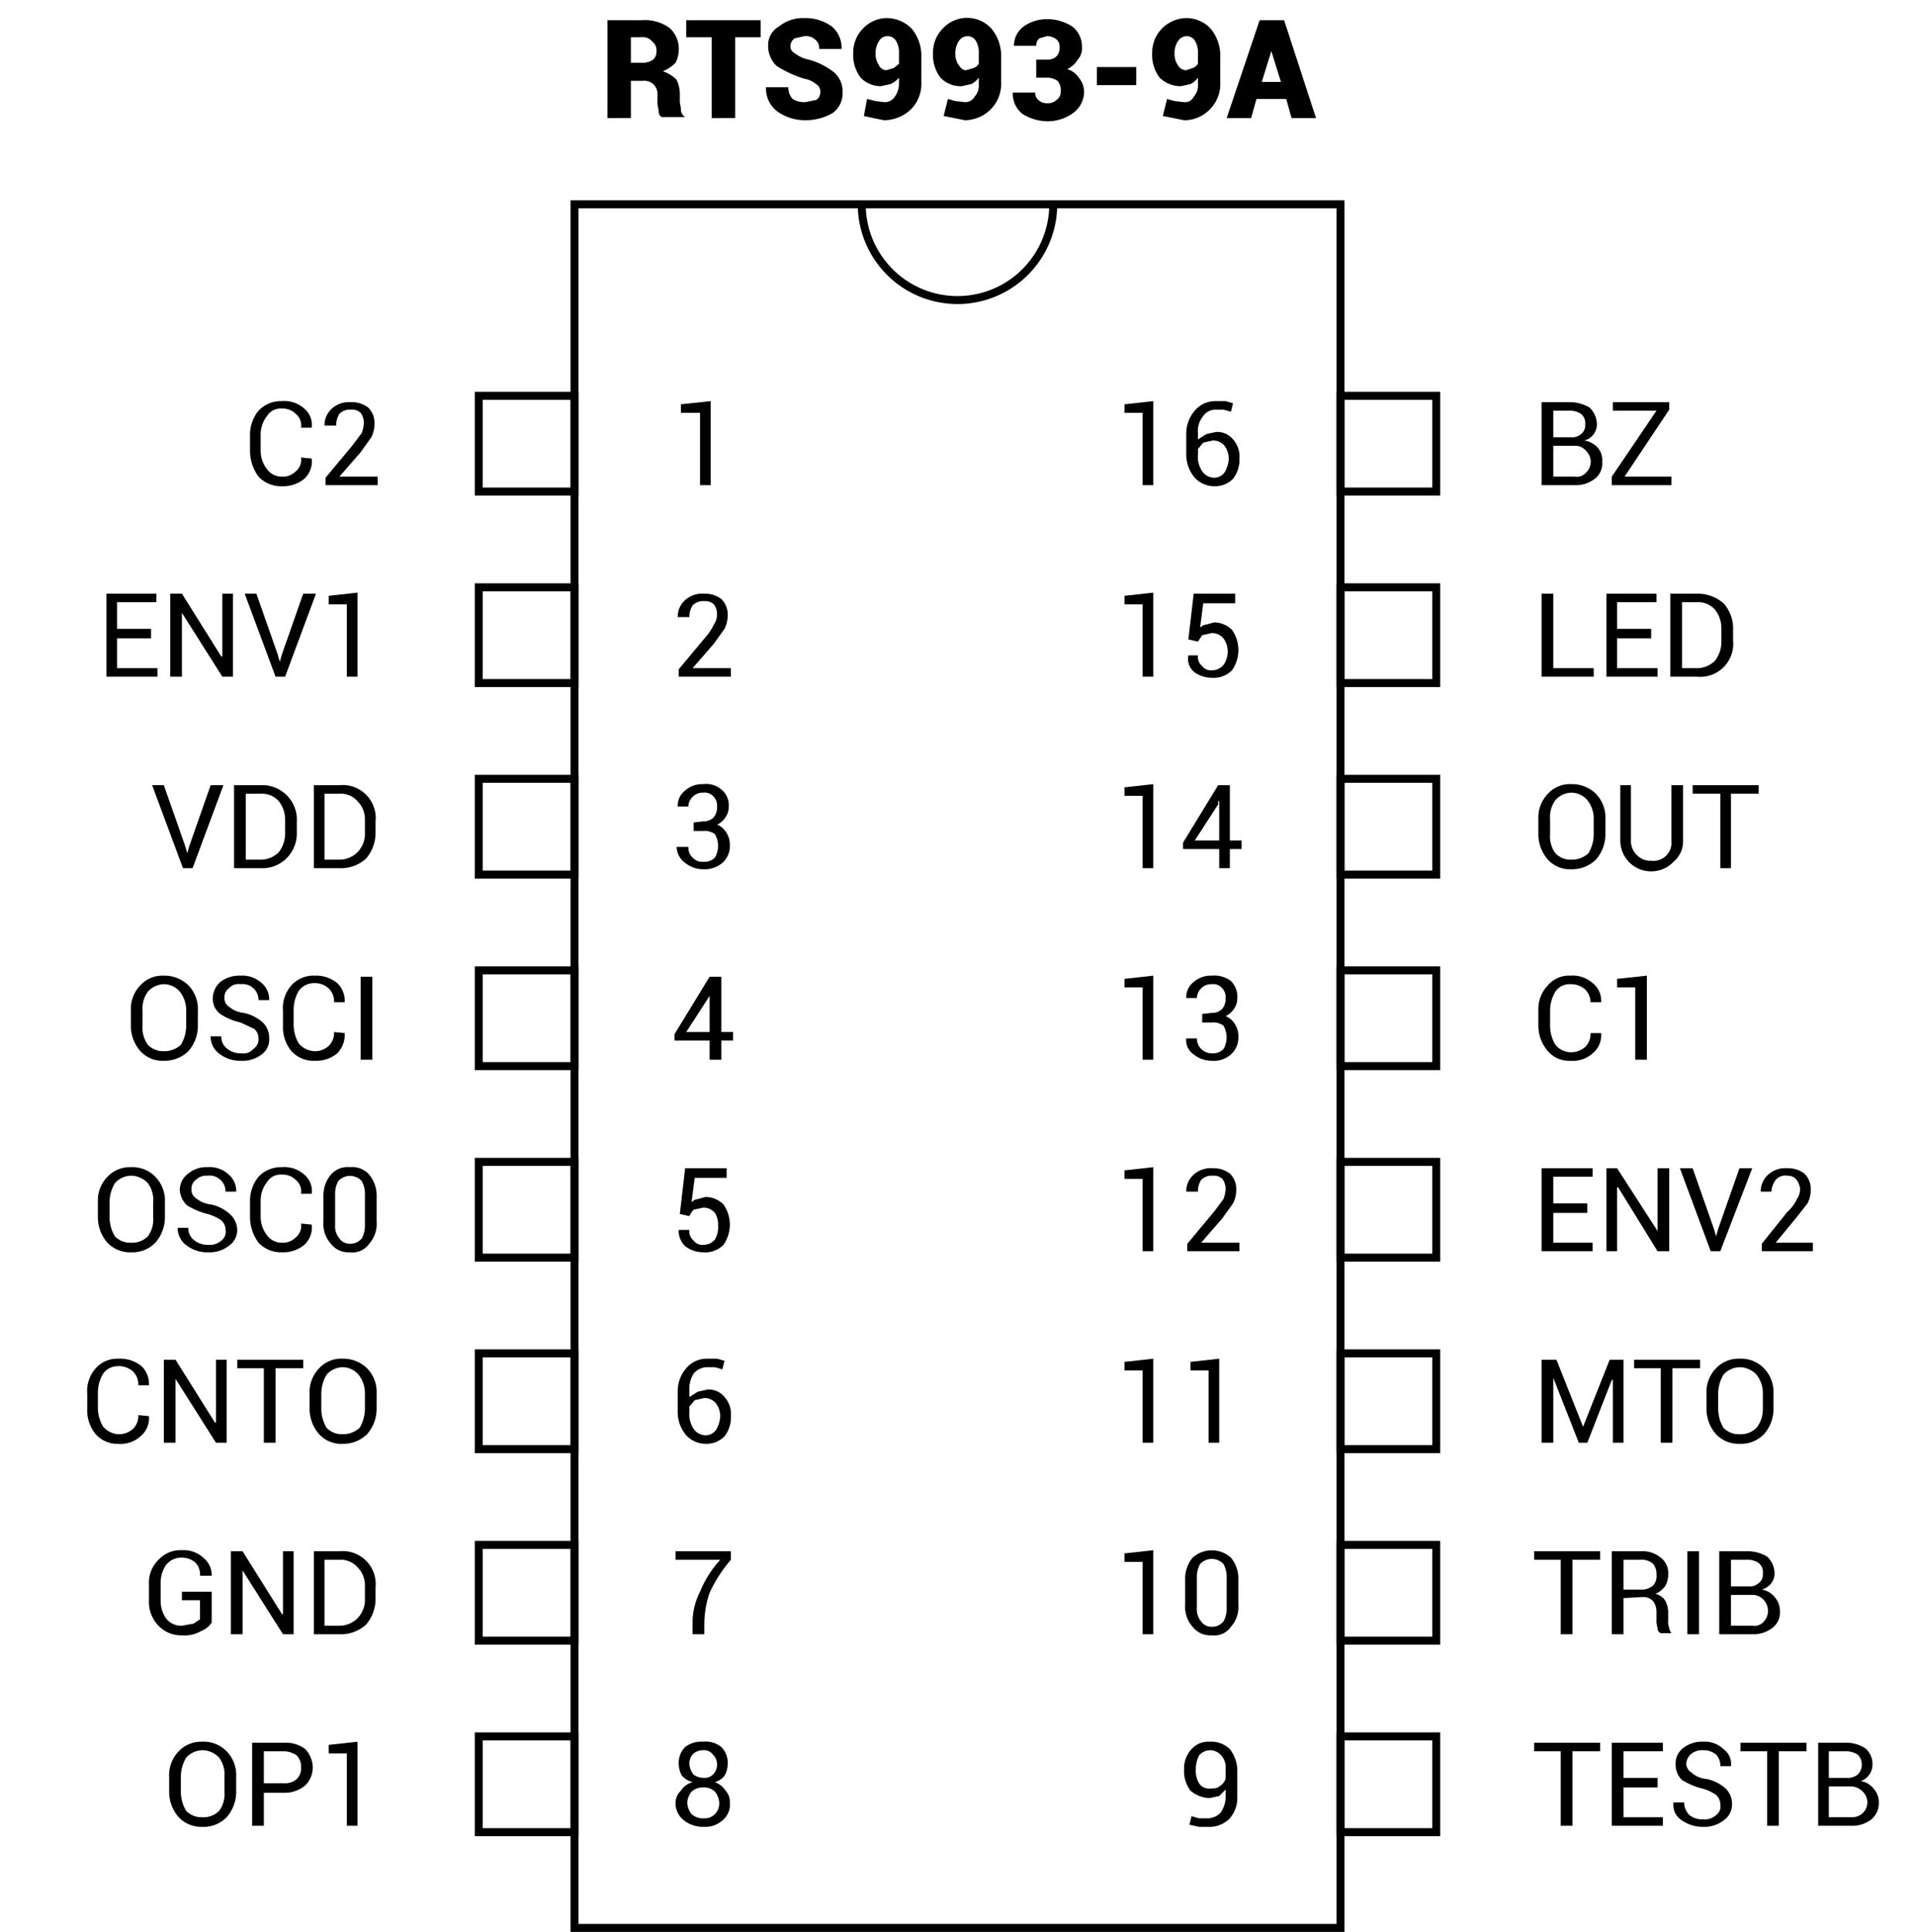 <svg xmlns="http://www.w3.org/2000/svg" viewBox="0 0 180 181.6"><rect x="0" y="0" width="180" height="181.6" fill="#808080" stroke="none"/><defs><style>.cls-1{fill:#fff;}.cls-2{fill:none;stroke:#000;stroke-miterlimit:10;stroke-width:0.75px;}</style></defs><title>pinoutAsset 1</title><g id="Layer_2" data-name="Layer 2"><g id="Layer_1-2" data-name="Layer 1"><rect class="cls-1" width="180" height="181.59"/></g><g id="Layer_2-2" data-name="Layer 2"><polygon class="cls-2" points="54 19.2 126 19.2 126 59.7 126 181.2 54 181.2 54 19.2"/><rect class="cls-2" x="126" y="37.2" width="9" height="9"/><rect class="cls-2" x="126" y="55.2" width="9" height="9"/><rect class="cls-2" x="126" y="73.2" width="9" height="9"/><rect class="cls-2" x="126" y="91.2" width="9" height="9"/><rect class="cls-2" x="126" y="109.2" width="9" height="9"/><rect class="cls-2" x="126" y="127.2" width="9" height="9"/><rect class="cls-2" x="126" y="145.2" width="9" height="9"/><rect class="cls-2" x="126" y="163.2" width="9" height="9"/><rect class="cls-2" x="45" y="37.2" width="9" height="9"/><rect class="cls-2" x="45" y="55.2" width="9" height="9"/><rect class="cls-2" x="45" y="73.2" width="9" height="9"/><rect class="cls-2" x="45" y="91.2" width="9" height="9"/><rect class="cls-2" x="45" y="109.2" width="9" height="9"/><rect class="cls-2" x="45" y="127.2" width="9" height="9"/><rect class="cls-2" x="45" y="145.2" width="9" height="9"/><rect class="cls-2" x="45" y="163.2" width="9" height="9"/><path class="cls-2" d="M81,19.2a9,9,0,1,0,18,0"/><path d="M66.8,45.6h-1V38.8H64V38l2.8-.3Z"/><path d="M68.7,63.6H63.8v-.7l2.5-3a4.9,4.9,0,0,0,.8-1.2,1.7,1.7,0,0,0,.3-1,1.6,1.6,0,0,0-.3-.9,1.2,1.2,0,0,0-.9-.3,1.4,1.4,0,0,0-1.1.4,2,2,0,0,0-.3,1.1H63.7a2.1,2.1,0,0,1,.7-1.6,2.4,2.4,0,0,1,1.8-.6,2.5,2.5,0,0,1,1.6.5,2,2,0,0,1,.6,1.5,2.8,2.8,0,0,1-.3,1.3l-1,1.4-2,2.3h3.6Z"/><path d="M66.1,77.2a1.3,1.3,0,0,0,1-.4,1.5,1.5,0,0,0,.3-1,1.2,1.2,0,0,0-.3-.9,1.1,1.1,0,0,0-1-.4,1.3,1.3,0,0,0-1,.4,1.3,1.3,0,0,0-.4.9h-1a1.8,1.8,0,0,1,.7-1.5,2.4,2.4,0,0,1,1.7-.6,2.2,2.2,0,0,1,1.7.5,1.9,1.9,0,0,1,.7,1.6,1.7,1.7,0,0,1-.3,1,1.8,1.8,0,0,1-.8.7,1.8,1.8,0,0,1,.9.8,2,2,0,0,1,.3,1.1,2.1,2.1,0,0,1-.7,1.7,2.6,2.6,0,0,1-1.8.6,2.7,2.7,0,0,1-1.7-.6,1.9,1.9,0,0,1-.8-1.5h1.1a1.3,1.3,0,0,0,.4,1,1.2,1.2,0,0,0,1,.4,1.4,1.4,0,0,0,1.1-.4,2.2,2.2,0,0,0,0-2.2,1.6,1.6,0,0,0-1.1-.3h-.9v-.8Z"/><path d="M67.8,97h1.1v.8H67.8v1.8H66.7V97.8H63.4v-.6l3.3-5.4h1.1Zm-3.3,0h2.2V93.3h0v.3Z"/><path d="M63.9,114.1l.5-4.3h3.9v.9h-3L65,113a.9.9,0,0,1,.6-.3l.7-.2a2.4,2.4,0,0,1,1.7.7,3.3,3.3,0,0,1,0,3.8,2.4,2.4,0,0,1-1.9.7,2.8,2.8,0,0,1-1.6-.5,1.9,1.9,0,0,1-.7-1.6h1a1.1,1.1,0,0,0,.4,1,1,1,0,0,0,.9.4,1.4,1.4,0,0,0,1.1-.5,2.3,2.3,0,0,0,.3-1.3,2.1,2.1,0,0,0-.3-1.2,1.4,1.4,0,0,0-1.1-.5l-.9.2a2.1,2.1,0,0,0-.4.6Z"/><path d="M66.4,127.7h1l.7.2-.2.8-.7-.2h-.8a1.7,1.7,0,0,0-1.2.6,2.7,2.7,0,0,0-.4,1.6v.6l.8-.5.9-.2a1.9,1.9,0,0,1,1.6.7,2.4,2.4,0,0,1,.6,1.8,2.9,2.9,0,0,1-.6,1.9,2.4,2.4,0,0,1-1.8.7,2.5,2.5,0,0,1-1.8-.8,3.4,3.4,0,0,1-.8-2.3v-1.8a3.3,3.3,0,0,1,.8-2.2A2.5,2.5,0,0,1,66.4,127.7Zm-.2,3.7-.9.2-.5.6v.5a2.5,2.5,0,0,0,.4,1.6,1.4,1.4,0,0,0,1.1.6,1.2,1.2,0,0,0,1-.5,2.8,2.8,0,0,0,.4-1.3,2.1,2.1,0,0,0-.4-1.2A1.4,1.4,0,0,0,66.2,131.4Z"/><path d="M68.7,146.6a13.2,13.2,0,0,0-2,3.1,9.4,9.4,0,0,0-.5,3v.9H65.1v-.9a6.4,6.4,0,0,1,.7-3.1,10,10,0,0,1,1.9-3H63.5v-.8h5.2Z"/><path d="M68.4,165.8a2.3,2.3,0,0,1-.3,1.1,1.8,1.8,0,0,1-.9.6,2,2,0,0,1,1,.8,1.5,1.5,0,0,1,.4,1.1,1.9,1.9,0,0,1-.7,1.7,2.4,2.4,0,0,1-1.7.6,2.9,2.9,0,0,1-1.9-.6,2,2,0,0,1-.8-1.7,1.6,1.6,0,0,1,.5-1.1,1.9,1.9,0,0,1,1.1-.8,2.1,2.1,0,0,1-1-.6,2.3,2.3,0,0,1-.3-1.1,2.1,2.1,0,0,1,.6-1.6,2.5,2.5,0,0,1,1.7-.5,2.3,2.3,0,0,1,1.7.5A2.1,2.1,0,0,1,68.4,165.8Zm-.8,3.6a1.8,1.8,0,0,0-.4-1,1.4,1.4,0,0,0-1.1-.4,1.5,1.5,0,0,0-1.1.4,1.8,1.8,0,0,0-.4,1,1.8,1.8,0,0,0,.4,1.1,1.6,1.6,0,0,0,1.2.4,1.3,1.3,0,0,0,1-.4A1.4,1.4,0,0,0,67.6,169.4Zm-.2-3.6a1.3,1.3,0,0,0-.4-.9,1,1,0,0,0-.9-.4,1.4,1.4,0,0,0-.9.3,1.3,1.3,0,0,0-.4,1,1.8,1.8,0,0,0,.4,1,1.7,1.7,0,0,0,1,.3,1.1,1.1,0,0,0,.8-.3A1.3,1.3,0,0,0,67.4,165.8Z"/><path d="M108.4,45.6h-1V38.8h-1.7V38l2.7-.3Z"/><path d="M114.3,37.7h.9l.7.2-.2.8-.7-.2h-.7a1.4,1.4,0,0,0-1.2.6,2.2,2.2,0,0,0-.5,1.6v.6l.8-.5.9-.2a1.9,1.9,0,0,1,1.6.7,2.4,2.4,0,0,1,.6,1.8,2.9,2.9,0,0,1-.6,1.9,2.4,2.4,0,0,1-1.8.7,2.5,2.5,0,0,1-1.8-.8,3.4,3.4,0,0,1-.8-2.3V40.8a3.3,3.3,0,0,1,.8-2.2A2.5,2.5,0,0,1,114.3,37.7Zm-.3,3.7-.9.2-.5.6v.5a2.5,2.5,0,0,0,.4,1.6,1.4,1.4,0,0,0,1.1.6,1.2,1.2,0,0,0,1-.5,2.8,2.8,0,0,0,.4-1.3,2.1,2.1,0,0,0-.4-1.2A1.4,1.4,0,0,0,114,41.4Z"/><path d="M108.4,63.6h-1V56.8h-1.7V56l2.7-.3Z"/><path d="M111.7,60.1l.5-4.3h3.9v.9h-3l-.3,2.3a.9.9,0,0,1,.6-.3l.7-.2a2.4,2.4,0,0,1,1.7.7,3.3,3.3,0,0,1,0,3.8,2.4,2.4,0,0,1-1.9.7,2.8,2.8,0,0,1-1.6-.5,1.6,1.6,0,0,1-.6-1.6h.9a1.1,1.1,0,0,0,.4,1,1,1,0,0,0,.9.4,1.4,1.4,0,0,0,1.1-.5,2.2,2.2,0,0,0,.4-1.3,2.1,2.1,0,0,0-.4-1.2,1.4,1.4,0,0,0-1.1-.5l-.9.2-.4.6Z"/><path d="M108.4,81.6h-1V74.8h-1.7V74l2.7-.3Z"/><path d="M115.6,79h1.1v.8h-1.1v1.8h-1V79.8h-3.4v-.6l3.3-5.4h1.1Zm-3.3,0h2.3V75.3h-.1v.3Z"/><path d="M108.4,99.6h-1V92.8h-1.7V92l2.7-.3Z"/><path d="M113.9,95.2a1.3,1.3,0,0,0,1-.4,1.5,1.5,0,0,0,.3-1,1.2,1.2,0,0,0-.3-.9,1.1,1.1,0,0,0-1-.4,1.3,1.3,0,0,0-1,.4,1.3,1.3,0,0,0-.4.9h-1a1.8,1.8,0,0,1,.7-1.5,2.4,2.4,0,0,1,1.7-.6,2.6,2.6,0,0,1,1.8.5,2.1,2.1,0,0,1,.6,1.6,1.7,1.7,0,0,1-.3,1,1.8,1.8,0,0,1-.8.7,1.8,1.8,0,0,1,.9.8,2,2,0,0,1,.3,1.1,2.1,2.1,0,0,1-.7,1.7,2.4,2.4,0,0,1-1.8.6,2.7,2.7,0,0,1-1.7-.6,1.6,1.6,0,0,1-.7-1.5h1a1.4,1.4,0,0,0,1.4,1.4,1.4,1.4,0,0,0,1.1-.4,2.2,2.2,0,0,0,0-2.2,1.6,1.6,0,0,0-1.1-.3H113v-.8Z"/><path d="M108.4,117.6h-1v-6.8h-1.7V110l2.7-.3Z"/><path d="M116.5,117.6h-4.9v-.7l2.5-3,.9-1.2a3,3,0,0,0,.2-1,1.6,1.6,0,0,0-.3-.9,1.2,1.2,0,0,0-.9-.3,1.4,1.4,0,0,0-1.1.4,2,2,0,0,0-.3,1.1h-1.1a2.1,2.1,0,0,1,.7-1.6,2.4,2.4,0,0,1,1.8-.6,2.5,2.5,0,0,1,1.6.5,2,2,0,0,1,.6,1.5,2.8,2.8,0,0,1-.3,1.3l-1,1.4-2,2.3h3.6Z"/><path d="M108.4,135.6h-1v-6.8h-1.7V128l2.7-.3Z"/><path d="M114.6,135.6h-1v-6.8h-1.7V128l2.7-.3Z"/><path d="M108.4,153.6h-1v-6.8h-1.7V146l2.7-.3Z"/><path d="M116.4,150.8a2.8,2.8,0,0,1-.7,2.1,1.9,1.9,0,0,1-1.8.8,2.1,2.1,0,0,1-1.8-.8,2.8,2.8,0,0,1-.7-2.1v-2.3a3.1,3.1,0,0,1,.7-2.1,2.7,2.7,0,0,1,3.6,0,3.1,3.1,0,0,1,.7,2.1Zm-1.1-2.5a2.5,2.5,0,0,0-.3-1.3,1.5,1.5,0,0,0-2.2,0,2.5,2.5,0,0,0-.3,1.3v2.8a1.8,1.8,0,0,0,.4,1.3,1.2,1.2,0,0,0,1,.5,1.4,1.4,0,0,0,1.1-.5,2.5,2.5,0,0,0,.3-1.3Z"/><path d="M113.5,170.9a1.7,1.7,0,0,0,1.2-.5,2.5,2.5,0,0,0,.5-1.5v-.7l-.6.6-.9.2a2.9,2.9,0,0,1-1.8-.7,3,3,0,0,1-.6-2,2.6,2.6,0,0,1,.7-1.9,2.1,2.1,0,0,1,1.7-.7,2.5,2.5,0,0,1,1.9.7,3.3,3.3,0,0,1,.7,2.1v2.4a2.9,2.9,0,0,1-.8,2.1,2.7,2.7,0,0,1-2,.7h-.8l-.9-.2.2-.8.7.2Zm.2-2.8c.4,0,.7,0,.9-.2a1.3,1.3,0,0,0,.6-.7v-.9a1.7,1.7,0,0,0-.4-1.3,1.4,1.4,0,0,0-1.1-.5,1.4,1.4,0,0,0-1,.5,2.8,2.8,0,0,0-.3,1.3,2.3,2.3,0,0,0,.3,1.3A1.1,1.1,0,0,0,113.7,168.1Z"/><path d="M144.9,45.6V37.8h2.6a3.6,3.6,0,0,1,1.9.5,2.2,2.2,0,0,1,.7,1.6,1.6,1.6,0,0,1-.3.9,1.5,1.5,0,0,1-.9.6,2.1,2.1,0,0,1,1.3.7,1.8,1.8,0,0,1,.4,1.3,1.8,1.8,0,0,1-.7,1.6,2.9,2.9,0,0,1-1.9.6Zm1.1-4.5h1.7a1.2,1.2,0,0,0,.9-.3,1,1,0,0,0,.4-.9,1.1,1.1,0,0,0-.4-1,1.8,1.8,0,0,0-1.1-.3H146Zm0,.8v2.9h2a1.2,1.2,0,0,0,1.1-.4,1.4,1.4,0,0,0,0-2,1.3,1.3,0,0,0-1.1-.5h-2Z"/><path d="M152.7,44.8h4.4v.8h-5.6v-.8l4.2-6.2h-4.1v-.8h5.3v.7Z"/><path d="M146,62.8h3.8v.8h-4.9V55.8H146Z"/><path d="M155.2,60H152v2.8h3.8v.8H151V55.8h4.7v.8H152v2.5h3.2Z"/><path d="M157,63.6V55.8h2.5a3.7,3.7,0,0,1,2.5.9,3.5,3.5,0,0,1,.9,2.5v1a3.1,3.1,0,0,1-3.4,3.4Zm1.1-7v6.2h1.4a2.4,2.4,0,0,0,1.7-.7,2.9,2.9,0,0,0,.6-1.9V59.1a2.8,2.8,0,0,0-.6-1.8,2.1,2.1,0,0,0-1.7-.7Z"/><path d="M150.9,78.4a3.6,3.6,0,0,1-.9,2.4,3.2,3.2,0,0,1-2.3.9,2.8,2.8,0,0,1-2.2-.9,3.6,3.6,0,0,1-.9-2.4V77a3.2,3.2,0,0,1,.9-2.4,2.8,2.8,0,0,1,2.2-.9,3.2,3.2,0,0,1,2.3.9,3.2,3.2,0,0,1,.9,2.4ZM149.8,77a2.8,2.8,0,0,0-.6-1.8,2,2,0,0,0-1.5-.7,2.1,2.1,0,0,0-1.5.7,2.7,2.7,0,0,0-.5,1.8v1.4a2.7,2.7,0,0,0,.5,1.8,2,2,0,0,0,1.5.6,2.3,2.3,0,0,0,1.6-.6,3.5,3.5,0,0,0,.5-1.8Z"/><path d="M158.2,73.8V79a2.5,2.5,0,0,1-.9,2,2.9,2.9,0,0,1-5-2V73.8h1V79a1.8,1.8,0,0,0,.6,1.4,1.7,1.7,0,0,0,1.3.5,1.7,1.7,0,0,0,1.9-1.9V73.8Z"/><path d="M165.3,74.6h-2.6v7h-1v-7h-2.6v-.8h6.2Z"/><path d="M150.5,97.1h0a2.2,2.2,0,0,1-.8,1.9,2.8,2.8,0,0,1-2.1.7,2.6,2.6,0,0,1-2.1-.9,3.6,3.6,0,0,1-.9-2.4V95a3.2,3.2,0,0,1,.9-2.4,2.6,2.6,0,0,1,2.1-.9,2.8,2.8,0,0,1,2.1.7,2.1,2.1,0,0,1,.8,1.8h-1A1.7,1.7,0,0,0,149,93a2,2,0,0,0-1.4-.5,1.6,1.6,0,0,0-1.4.7,3.5,3.5,0,0,0-.5,1.8v1.4a3.5,3.5,0,0,0,.5,1.8,1.9,1.9,0,0,0,1.4.7,2,2,0,0,0,1.4-.5,1.7,1.7,0,0,0,.5-1.3Z"/><path d="M154.8,99.6h-1.1V92.8H152V92l2.8-.3Z"/><path d="M149.2,114H146v2.8h3.7v.8h-4.8v-7.8h4.8v.8H146v2.5h3.2Z"/><path d="M156.9,117.6h-1.1l-3.7-6H152v6h-1v-7.8h1l3.8,5.9h0v-5.9h1.1Z"/><path d="M161.1,115.5l.2.7h0l.2-.7,2-5.7h1.2l-3,7.8h-.9l-2.9-7.8h1.2Z"/><path d="M170.4,117.6h-4.8v-.7l2.4-3a3.6,3.6,0,0,0,.9-1.2,1.7,1.7,0,0,0,.3-1,1.8,1.8,0,0,0-.4-.9,1.1,1.1,0,0,0-.8-.3,1.2,1.2,0,0,0-1.1.4,2.1,2.1,0,0,0-.4,1.1h-1a2.1,2.1,0,0,1,.7-1.6,2.4,2.4,0,0,1,1.8-.6,2.5,2.5,0,0,1,1.6.5,2,2,0,0,1,.6,1.5,2.8,2.8,0,0,1-.3,1.3l-1.1,1.4-1.9,2.3h3.5Z"/><path d="M148.8,134.1h0l2.5-6.3h1.3v7.8h-1v-5.9h-.1l-2.3,5.9h-.8l-2.4-6.1h0v6.1h-1.1v-7.8h1.4Z"/><path d="M159.8,128.6h-2.6v7h-1.1v-7h-2.5v-.8h6.2Z"/><path d="M166.7,132.4a3.6,3.6,0,0,1-.9,2.4,3,3,0,0,1-2.3.9,2.9,2.9,0,0,1-2.2-.9,3.6,3.6,0,0,1-.9-2.4V131a3.2,3.2,0,0,1,.9-2.4,2.9,2.9,0,0,1,2.2-.9,3,3,0,0,1,2.3.9,3.2,3.2,0,0,1,.9,2.4Zm-1-1.4a2.8,2.8,0,0,0-.6-1.8,2.2,2.2,0,0,0-1.6-.7,2.1,2.1,0,0,0-1.5.7,3.5,3.5,0,0,0-.5,1.8v1.4a3.5,3.5,0,0,0,.5,1.8,2,2,0,0,0,1.5.6,2.1,2.1,0,0,0,1.6-.6,2.8,2.8,0,0,0,.6-1.8Z"/><path d="M150.4,146.6h-2.6v7h-1.1v-7h-2.5v-.8h6.2Z"/><path d="M152.6,150.2v3.4h-1.1v-7.8h2.7a2.7,2.7,0,0,1,1.9.6,1.8,1.8,0,0,1,.7,1.6,2,2,0,0,1-.3,1.1,2.2,2.2,0,0,1-.9.7,1.5,1.5,0,0,1,.9.6,2.4,2.4,0,0,1,.3,1.2v.7a1.5,1.5,0,0,0,.1.7c0,.2.1.3.2.5h-1a.5.5,0,0,1-.3-.5,2.2,2.2,0,0,1-.1-.8v-.7a1.7,1.7,0,0,0-.3-1,1.3,1.3,0,0,0-1-.4Zm0-.8h1.5a1.7,1.7,0,0,0,1.3-.4,1.3,1.3,0,0,0,.3-1,1.5,1.5,0,0,0-.3-1,1.6,1.6,0,0,0-1.2-.4h-1.6Z"/><path d="M159.7,153.6h-1.1v-7.8h1.1Z"/><path d="M161.6,153.6v-7.8h2.6a3.6,3.6,0,0,1,1.9.5,2.2,2.2,0,0,1,.7,1.6,1.6,1.6,0,0,1-.3.9,1.8,1.8,0,0,1-.9.6,1.9,1.9,0,0,1,1.2.7,1.9,1.9,0,0,1,.5,1.3,1.8,1.8,0,0,1-.7,1.6,2.9,2.9,0,0,1-1.9.6Zm1.1-4.5h1.7a1.2,1.2,0,0,0,.9-.3,1,1,0,0,0,.4-.9,1.1,1.1,0,0,0-.4-1,1.8,1.8,0,0,0-1.1-.3h-1.5Zm0,.8v2.9h2a1.2,1.2,0,0,0,1.1-.4,1.5,1.5,0,0,0,0-2,1.4,1.4,0,0,0-1.1-.5h-2Z"/><path d="M150.4,164.6h-2.6v7h-1.1v-7h-2.5v-.8h6.2Z"/><path d="M155.8,168h-3.2v2.8h3.7v.8h-4.8v-7.8h4.8v.8h-3.7v2.5h3.2Z"/><path d="M161.7,169.6a1.2,1.2,0,0,0-.4-.9,4,4,0,0,0-1.3-.6,6.8,6.8,0,0,1-1.9-.8,2,2,0,0,1-.6-1.5,1.8,1.8,0,0,1,.7-1.5,2.9,2.9,0,0,1,1.9-.6,2.5,2.5,0,0,1,1.9.7,1.7,1.7,0,0,1,.7,1.6h-1a1.5,1.5,0,0,0-.4-1.1,1.9,1.9,0,0,0-1.2-.4,1.6,1.6,0,0,0-1.2.4,1.3,1.3,0,0,0-.4.9,1,1,0,0,0,.5.8,2.3,2.3,0,0,0,1.4.6,3.8,3.8,0,0,1,1.8.9,2,2,0,0,1,.6,1.5,1.8,1.8,0,0,1-.8,1.5,2.9,2.9,0,0,1-1.9.6,3.4,3.4,0,0,1-2-.6,1.7,1.7,0,0,1-.8-1.7h1a1.7,1.7,0,0,0,.5,1.2,2,2,0,0,0,1.3.4,1.6,1.6,0,0,0,1.2-.4A1,1,0,0,0,161.7,169.6Z"/><path d="M169.8,164.6h-2.6v7h-1.1v-7h-2.5v-.8h6.2Z"/><path d="M170.9,171.6v-7.8h2.5a3.3,3.3,0,0,1,1.9.5,1.9,1.9,0,0,1,.7,1.6,1.6,1.6,0,0,1-.3.9,1.6,1.6,0,0,1-.8.6,1.9,1.9,0,0,1,1.2.7,1.9,1.9,0,0,1,.5,1.3,2,2,0,0,1-.7,1.6,2.9,2.9,0,0,1-1.9.6Zm1-4.5h1.7a1.5,1.5,0,0,0,1-.3,1.3,1.3,0,0,0,.4-.9,1.3,1.3,0,0,0-.4-1,2.1,2.1,0,0,0-1.2-.3h-1.5Zm0,.8v2.9H174a1.5,1.5,0,0,0,1.1-.4,1.4,1.4,0,0,0,0-2,1.6,1.6,0,0,0-1.1-.5h-2.1Z"/><path d="M29.3,43.1h0a2.2,2.2,0,0,1-.7,1.9,3.1,3.1,0,0,1-2.1.7,2.9,2.9,0,0,1-2.2-.9,4.1,4.1,0,0,1-.8-2.4V41a3.6,3.6,0,0,1,.8-2.4,2.9,2.9,0,0,1,2.2-.9,2.8,2.8,0,0,1,2.1.7,2,2,0,0,1,.7,1.8h-1a1.4,1.4,0,0,0-.5-1.3,1.7,1.7,0,0,0-1.3-.5,1.5,1.5,0,0,0-1.4.7,2.8,2.8,0,0,0-.6,1.8v1.4a2.8,2.8,0,0,0,.6,1.8,1.7,1.7,0,0,0,1.4.7,1.7,1.7,0,0,0,1.3-.5,1.4,1.4,0,0,0,.5-1.3Z"/><path d="M35.5,45.6H30.6v-.7l2.5-3,.9-1.2a3,3,0,0,0,.2-1,1.6,1.6,0,0,0-.3-.9,1.2,1.2,0,0,0-.9-.3,1.4,1.4,0,0,0-1.1.4,2,2,0,0,0-.3,1.1H30.5a2.1,2.1,0,0,1,.7-1.6,2.4,2.4,0,0,1,1.8-.6,2.5,2.5,0,0,1,1.6.5,2,2,0,0,1,.6,1.5,2.8,2.8,0,0,1-.3,1.3l-1,1.4-2,2.3h3.6Z"/><path d="M14.2,60H11v2.8h3.8v.8H10V55.8h4.7v.8H11v2.5h3.2Z"/><path d="M21.9,63.6h-1l-3.8-6h0v6H16V55.8h1.1l3.7,5.9h.1V55.8h1Z"/><path d="M26.1,61.5l.2.7h0l.2-.7,2-5.7h1.2l-2.9,7.8h-.9L23,55.8h1.1Z"/><path d="M33.6,63.6h-1V56.8H30.9V56l2.7-.3Z"/><path d="M17.4,79.5l.2.7h0l.2-.7,2-5.7H21l-2.9,7.8h-.9l-2.9-7.8h1.1Z"/><path d="M22,81.6V73.8h2.5a3.2,3.2,0,0,1,2.4.9,3.2,3.2,0,0,1,1,2.5v1a3.3,3.3,0,0,1-1,2.5,3.2,3.2,0,0,1-2.4.9Zm1.1-7v6.2h1.4a2.4,2.4,0,0,0,1.7-.7,2.9,2.9,0,0,0,.6-1.9V77.1a2.8,2.8,0,0,0-.6-1.8,2.1,2.1,0,0,0-1.7-.7Z"/><path d="M29.5,81.6V73.8h2.4a3.1,3.1,0,0,1,3.4,3.4v1a3.7,3.7,0,0,1-.9,2.5,3.5,3.5,0,0,1-2.5.9Zm1-7v6.2h1.4a2.4,2.4,0,0,0,1.7-.7,2.5,2.5,0,0,0,.7-1.9V77.1a2.4,2.4,0,0,0-.7-1.8,2.1,2.1,0,0,0-1.7-.7Z"/><path d="M18.6,96.4a3.6,3.6,0,0,1-.9,2.4,3.2,3.2,0,0,1-2.3.9,2.8,2.8,0,0,1-2.2-.9,3.6,3.6,0,0,1-.9-2.4V95a3.2,3.2,0,0,1,.9-2.4,2.8,2.8,0,0,1,2.2-.9,3.2,3.2,0,0,1,2.3.9,3.2,3.2,0,0,1,.9,2.4ZM17.5,95a2.8,2.8,0,0,0-.6-1.8,2,2,0,0,0-1.5-.7,2.1,2.1,0,0,0-1.5.7,2.7,2.7,0,0,0-.5,1.8v1.4a2.7,2.7,0,0,0,.5,1.8,2,2,0,0,0,1.5.6,2.3,2.3,0,0,0,1.6-.6,3.5,3.5,0,0,0,.5-1.8Z"/><path d="M24.3,97.6a1.2,1.2,0,0,0-.4-.9l-1.3-.6a5.7,5.7,0,0,1-1.9-.8,1.8,1.8,0,0,1-.7-1.5,2.1,2.1,0,0,1,.7-1.5,2.9,2.9,0,0,1,1.9-.6,2.7,2.7,0,0,1,2,.7,2,2,0,0,1,.7,1.6h-1a1.5,1.5,0,0,0-1.7-1.5,1.2,1.2,0,0,0-1.1.4,1,1,0,0,0-.4.9.9.9,0,0,0,.4.8,2.6,2.6,0,0,0,1.4.6,3.8,3.8,0,0,1,1.8.9,2,2,0,0,1,.6,1.5,1.7,1.7,0,0,1-.7,1.5,2.9,2.9,0,0,1-1.9.6,3.2,3.2,0,0,1-2-.6,2,2,0,0,1-.9-1.7h1a1.4,1.4,0,0,0,.6,1.2,2,2,0,0,0,1.3.4,1.2,1.2,0,0,0,1.1-.4A1.1,1.1,0,0,0,24.3,97.6Z"/><path d="M32.4,97.1h0a2.5,2.5,0,0,1-.7,1.9,3.1,3.1,0,0,1-2.1.7,2.8,2.8,0,0,1-2.2-.9,3.5,3.5,0,0,1-.8-2.4V95a3.2,3.2,0,0,1,.8-2.4,2.8,2.8,0,0,1,2.2-.9,3.1,3.1,0,0,1,2.1.7,2.3,2.3,0,0,1,.7,1.8h-1a1.7,1.7,0,0,0-.5-1.3,1.9,1.9,0,0,0-1.3-.5,1.8,1.8,0,0,0-1.5.7,3.5,3.5,0,0,0-.5,1.8v1.4a3.5,3.5,0,0,0,.5,1.8,2.1,2.1,0,0,0,1.5.7,1.9,1.9,0,0,0,1.3-.5,1.7,1.7,0,0,0,.5-1.3Z"/><path d="M35,99.6H33.9V91.8H35Z"/><path d="M15.5,114.4a3.6,3.6,0,0,1-.9,2.4,3,3,0,0,1-2.3.9,2.9,2.9,0,0,1-2.2-.9,3.6,3.6,0,0,1-.9-2.4V113a3.2,3.2,0,0,1,.9-2.4,2.9,2.9,0,0,1,2.2-.9,3,3,0,0,1,2.3.9,3.2,3.2,0,0,1,.9,2.4ZM14.4,113a2.7,2.7,0,0,0-.5-1.8,2.2,2.2,0,0,0-1.6-.7,2.1,2.1,0,0,0-1.5.7,3.5,3.5,0,0,0-.5,1.8v1.4a3.5,3.5,0,0,0,.5,1.8,2,2,0,0,0,1.5.6,2.1,2.1,0,0,0,1.6-.6,2.7,2.7,0,0,0,.5-1.8Z"/><path d="M21.2,115.6a1.2,1.2,0,0,0-.4-.9,4,4,0,0,0-1.3-.6,6.8,6.8,0,0,1-1.9-.8,2.1,2.1,0,0,1-.7-1.5,1.9,1.9,0,0,1,.8-1.5,2.6,2.6,0,0,1,1.8-.6,2.6,2.6,0,0,1,2,.7,2,2,0,0,1,.7,1.6h-1a1.5,1.5,0,0,0-1.7-1.5,1.4,1.4,0,0,0-1.1.4,1,1,0,0,0-.4.9.9.9,0,0,0,.4.8,2.6,2.6,0,0,0,1.4.6,3.8,3.8,0,0,1,1.8.9,2.1,2.1,0,0,1,.7,1.5,1.8,1.8,0,0,1-.8,1.5,2.9,2.9,0,0,1-1.9.6,3.2,3.2,0,0,1-2-.6,2,2,0,0,1-.9-1.7h1a1.4,1.4,0,0,0,.6,1.2,2,2,0,0,0,1.3.4,1.6,1.6,0,0,0,1.2-.4A1,1,0,0,0,21.2,115.6Z"/><path d="M29.3,115.1h0a2.2,2.2,0,0,1-.7,1.9,3.1,3.1,0,0,1-2.1.7,2.9,2.9,0,0,1-2.2-.9,4.1,4.1,0,0,1-.8-2.4V113a3.6,3.6,0,0,1,.8-2.4,2.9,2.9,0,0,1,2.2-.9,2.8,2.8,0,0,1,2.1.7,2,2,0,0,1,.7,1.8h-1a1.4,1.4,0,0,0-.5-1.3,1.7,1.7,0,0,0-1.3-.5,1.5,1.5,0,0,0-1.4.7,2.8,2.8,0,0,0-.6,1.8v1.4a2.8,2.8,0,0,0,.6,1.8,1.7,1.7,0,0,0,1.4.7,1.7,1.7,0,0,0,1.3-.5,1.4,1.4,0,0,0,.5-1.3Z"/><path d="M35.4,114.8a2.8,2.8,0,0,1-.7,2.1,1.9,1.9,0,0,1-1.8.8,2.1,2.1,0,0,1-1.8-.8,2.8,2.8,0,0,1-.7-2.1v-2.3a3.1,3.1,0,0,1,.7-2.1,2.1,2.1,0,0,1,1.8-.7,2.1,2.1,0,0,1,1.8.7,3.1,3.1,0,0,1,.7,2.1Zm-1.1-2.5A2.5,2.5,0,0,0,34,111a1.5,1.5,0,0,0-2.2,0,2.5,2.5,0,0,0-.3,1.3v2.8a1.8,1.8,0,0,0,.4,1.3,1.2,1.2,0,0,0,1,.5,1.4,1.4,0,0,0,1.1-.5,2.5,2.5,0,0,0,.3-1.3Z"/><path d="M14,133.1h0a2.2,2.2,0,0,1-.8,1.9,2.8,2.8,0,0,1-2.1.7,2.7,2.7,0,0,1-2.1-.9,3.5,3.5,0,0,1-.8-2.4V131a3.2,3.2,0,0,1,.8-2.4,2.7,2.7,0,0,1,2.1-.9,3.2,3.2,0,0,1,2.2.7,2.3,2.3,0,0,1,.7,1.8H13a1.7,1.7,0,0,0-.5-1.3,2,2,0,0,0-1.4-.5,1.7,1.7,0,0,0-1.4.7,3.5,3.5,0,0,0-.5,1.8v1.4a3.5,3.5,0,0,0,.5,1.8,2.1,2.1,0,0,0,1.4.7,2,2,0,0,0,1.4-.5,1.7,1.7,0,0,0,.5-1.3Z"/><path d="M21.3,135.6h-1l-3.8-6h0v6H15.4v-7.8h1.1l3.7,5.9h.1v-5.9h1Z"/><path d="M28.5,128.6H25.9v7H24.8v-7H22.3v-.8h6.2Z"/><path d="M35.4,132.4a3.6,3.6,0,0,1-.9,2.4,3.2,3.2,0,0,1-2.3.9,2.8,2.8,0,0,1-2.2-.9,3.6,3.6,0,0,1-.9-2.4V131a3.2,3.2,0,0,1,.9-2.4,2.8,2.8,0,0,1,2.2-.9,3.2,3.2,0,0,1,2.3.9,3.2,3.2,0,0,1,.9,2.4ZM34.3,131a2.8,2.8,0,0,0-.6-1.8,2,2,0,0,0-1.5-.7,2.1,2.1,0,0,0-1.5.7,3.5,3.5,0,0,0-.5,1.8v1.4a3.5,3.5,0,0,0,.5,1.8,2,2,0,0,0,1.5.6,2.3,2.3,0,0,0,1.6-.6,3.5,3.5,0,0,0,.5-1.8Z"/><path d="M19.9,152.5a2.1,2.1,0,0,1-1,.8,3,3,0,0,1-1.8.4,2.9,2.9,0,0,1-2.2-.9,3.2,3.2,0,0,1-.9-2.3v-1.6a3,3,0,0,1,.9-2.3,2.8,2.8,0,0,1,2.2-.9,2.7,2.7,0,0,1,2,.7,2.1,2.1,0,0,1,.8,1.7H18.8a1.6,1.6,0,0,0-.4-1.2,1.9,1.9,0,0,0-1.3-.5,1.8,1.8,0,0,0-1.5.7,2.9,2.9,0,0,0-.5,1.7v1.6a2.9,2.9,0,0,0,.5,1.7,1.8,1.8,0,0,0,1.5.7l1.1-.2.6-.4v-1.8H17.1v-.8h2.8Z"/><path d="M27.6,153.6h-1l-3.8-6h0v6H21.7v-7.8h1.1l3.7,5.9h.1v-5.9h1Z"/><path d="M29.5,153.6v-7.8h2.4a3.1,3.1,0,0,1,3.4,3.4v1a3.7,3.7,0,0,1-.9,2.5,3.5,3.5,0,0,1-2.5.9Zm1-7v6.2h1.4a2.4,2.4,0,0,0,1.7-.7,2.5,2.5,0,0,0,.7-1.9v-1.1a2.4,2.4,0,0,0-.7-1.8,2.1,2.1,0,0,0-1.7-.7Z"/><path d="M22.2,168.4a3.6,3.6,0,0,1-.9,2.4,3,3,0,0,1-2.3.9,2.9,2.9,0,0,1-2.2-.9,3.6,3.6,0,0,1-.9-2.4V167a3.2,3.2,0,0,1,.9-2.4,2.9,2.9,0,0,1,2.2-.9,3,3,0,0,1,2.3.9,3.2,3.2,0,0,1,.9,2.4ZM21.1,167a2.7,2.7,0,0,0-.5-1.8,2.2,2.2,0,0,0-1.6-.7,2.1,2.1,0,0,0-1.5.7A3.5,3.5,0,0,0,17,167v1.4a3.5,3.5,0,0,0,.5,1.8,2,2,0,0,0,1.5.6,2.1,2.1,0,0,0,1.6-.6,2.7,2.7,0,0,0,.5-1.8Z"/><path d="M24.8,168.5v3.1H23.7v-7.8h3a3,3,0,0,1,2,.6,2.6,2.6,0,0,1,.7,1.7,2.4,2.4,0,0,1-.7,1.7,3,3,0,0,1-2,.7Zm0-.9h1.9a1.6,1.6,0,0,0,1.2-.4,1.4,1.4,0,0,0,.4-1.1,1.5,1.5,0,0,0-.4-1.1,2.1,2.1,0,0,0-1.2-.4H24.8Z"/><path d="M33.6,171.6h-1v-6.8H30.9V164l2.7-.3Z"/><path d="M59.3,7.6v3.5H57.1V1.9h3.2a4,4,0,0,1,2.6.7,2.6,2.6,0,0,1,.9,2.1,2.7,2.7,0,0,1-.3,1.2,3.6,3.6,0,0,1-1.2.8,3.2,3.2,0,0,1,1.3.8,3.2,3.2,0,0,1,.3,1.4v.6c0,.3.1.5.1.8s.2.6.4.7H62.2c-.2-.1-.3-.3-.3-.7a2.8,2.8,0,0,1-.1-.9V8.9a1.3,1.3,0,0,0-.4-1,1.3,1.3,0,0,0-1-.3Zm0-1.7h1.1a1.7,1.7,0,0,0,1-.3,1,1,0,0,0,.3-.8,1,1,0,0,0-.4-.9,1.1,1.1,0,0,0-1-.4h-1Z"/><path d="M71.5,3.5H69.1v7.6H66.9V3.5H64.5V1.9h7Z"/><path d="M77.1,8.7a.8.8,0,0,0-.4-.8,2.3,2.3,0,0,0-1.1-.5A10.7,10.7,0,0,1,73,6.2a2.6,2.6,0,0,1-.8-1.9,2,2,0,0,1,1-1.8,3.6,3.6,0,0,1,2.4-.8,4.2,4.2,0,0,1,2.6.8,2.6,2.6,0,0,1,.9,2.1H77a1,1,0,0,0-.4-.9,1.3,1.3,0,0,0-1-.3l-.9.2a.9.9,0,0,0-.4.8.7.7,0,0,0,.4.6,3.1,3.1,0,0,0,1.3.6,6.7,6.7,0,0,1,2.4,1.2,2.4,2.4,0,0,1,.8,1.9,2.3,2.3,0,0,1-.9,1.9,5,5,0,0,1-2.6.7,4.5,4.5,0,0,1-2.6-.8A2.7,2.7,0,0,1,72,8.2h2.1a1.6,1.6,0,0,0,.4,1.1,2.1,2.1,0,0,0,1.2.3l1-.2A.8.8,0,0,0,77.1,8.7Z"/><path d="M83.1,9.6a1.1,1.1,0,0,0,1-.5,2.1,2.1,0,0,0,.4-1.2V7.3a2.1,2.1,0,0,1-.8.6l-.9.2a2.6,2.6,0,0,1-1.9-.8A3.5,3.5,0,0,1,80.2,5a3.2,3.2,0,0,1,.9-2.3,3.1,3.1,0,0,1,2.3-1,3.3,3.3,0,0,1,2.3,1,4,4,0,0,1,.9,2.7V7.7a3.4,3.4,0,0,1-1,2.6,3.7,3.7,0,0,1-2.5,1l-1-.2-.9-.2.3-1.6.8.2Zm.2-3,.7-.2.5-.4V5a2.1,2.1,0,0,0-.3-1.2.9.9,0,0,0-.8-.4.9.9,0,0,0-.8.5A2,2,0,0,0,82.3,5a1.8,1.8,0,0,0,.3,1.1A.8.8,0,0,0,83.3,6.6Z"/><path d="M90.7,9.6a1,1,0,0,0,.9-.5A1.6,1.6,0,0,0,92,7.9V7.3a1.9,1.9,0,0,1-.7.6l-.9.2a2.6,2.6,0,0,1-2-.8A3.5,3.5,0,0,1,87.7,5a3.2,3.2,0,0,1,.9-2.3,3.1,3.1,0,0,1,4.6,0,4,4,0,0,1,.9,2.7V7.7a3.4,3.4,0,0,1-1,2.6,3.5,3.5,0,0,1-2.4,1l-1-.2-1-.2.4-1.6.7.2Zm.1-3,.7-.2A1,1,0,0,0,92,6V5a2.1,2.1,0,0,0-.3-1.2.9.9,0,0,0-.8-.4,1,1,0,0,0-.8.5A2,2,0,0,0,89.8,5a1.8,1.8,0,0,0,.3,1.1C90.3,6.4,90.5,6.6,90.8,6.6Z"/><path d="M98.4,5.6a1.2,1.2,0,0,0,.9-.3,1.2,1.2,0,0,0,.3-.9.9.9,0,0,0-.3-.7,1.4,1.4,0,0,0-.9-.3l-.7.2a.9.9,0,0,0-.3.7H95.3a2.3,2.3,0,0,1,.9-1.8,3.8,3.8,0,0,1,2.2-.7,4.3,4.3,0,0,1,2.4.7,2.4,2.4,0,0,1,.9,2,1.5,1.5,0,0,1-.4,1.1,2.2,2.2,0,0,1-1,.9,1.9,1.9,0,0,1,1.1.8,2.1,2.1,0,0,1,.5,1.3,2.5,2.5,0,0,1-1,2,4.1,4.1,0,0,1-2.5.8,4.5,4.5,0,0,1-2.3-.7,2.4,2.4,0,0,1-.9-2h2.1a.9.9,0,0,0,.3.7,1.1,1.1,0,0,0,.8.3,1.2,1.2,0,0,0,.9-.3.9.9,0,0,0,.4-.8,1.3,1.3,0,0,0-.3-1,1.7,1.7,0,0,0-1-.3h-1V5.6Z"/><path d="M106.8,8h-3.7V6.3h3.7Z"/><path d="M111.3,9.6a.9.9,0,0,0,.9-.5,1.6,1.6,0,0,0,.4-1.2V7.3a1.9,1.9,0,0,1-.7.6l-.9.2a2.8,2.8,0,0,1-2-.8,3.5,3.5,0,0,1-.7-2.3,3.2,3.2,0,0,1,.9-2.3,3.3,3.3,0,0,1,2.3-1,3.1,3.1,0,0,1,2.3,1,4,4,0,0,1,.9,2.7V7.7a3.4,3.4,0,0,1-1,2.6,3.3,3.3,0,0,1-2.4,1l-1-.2-1-.2.4-1.6.7.2Zm.2-3,.6-.2a1,1,0,0,0,.5-.4V5a2.1,2.1,0,0,0-.3-1.2.9.9,0,0,0-.8-.4,1,1,0,0,0-.8.5,2,2,0,0,0-.3,1.1,1.8,1.8,0,0,0,.3,1.1A.9.9,0,0,0,111.5,6.6Z"/><path d="M120.9,9.3h-2.8l-.5,1.8h-2.3l3.1-9.2h2.3l3,9.2h-2.3Zm-2.3-1.6h1.8l-.9-2.9h0Z"/></g></g></svg>